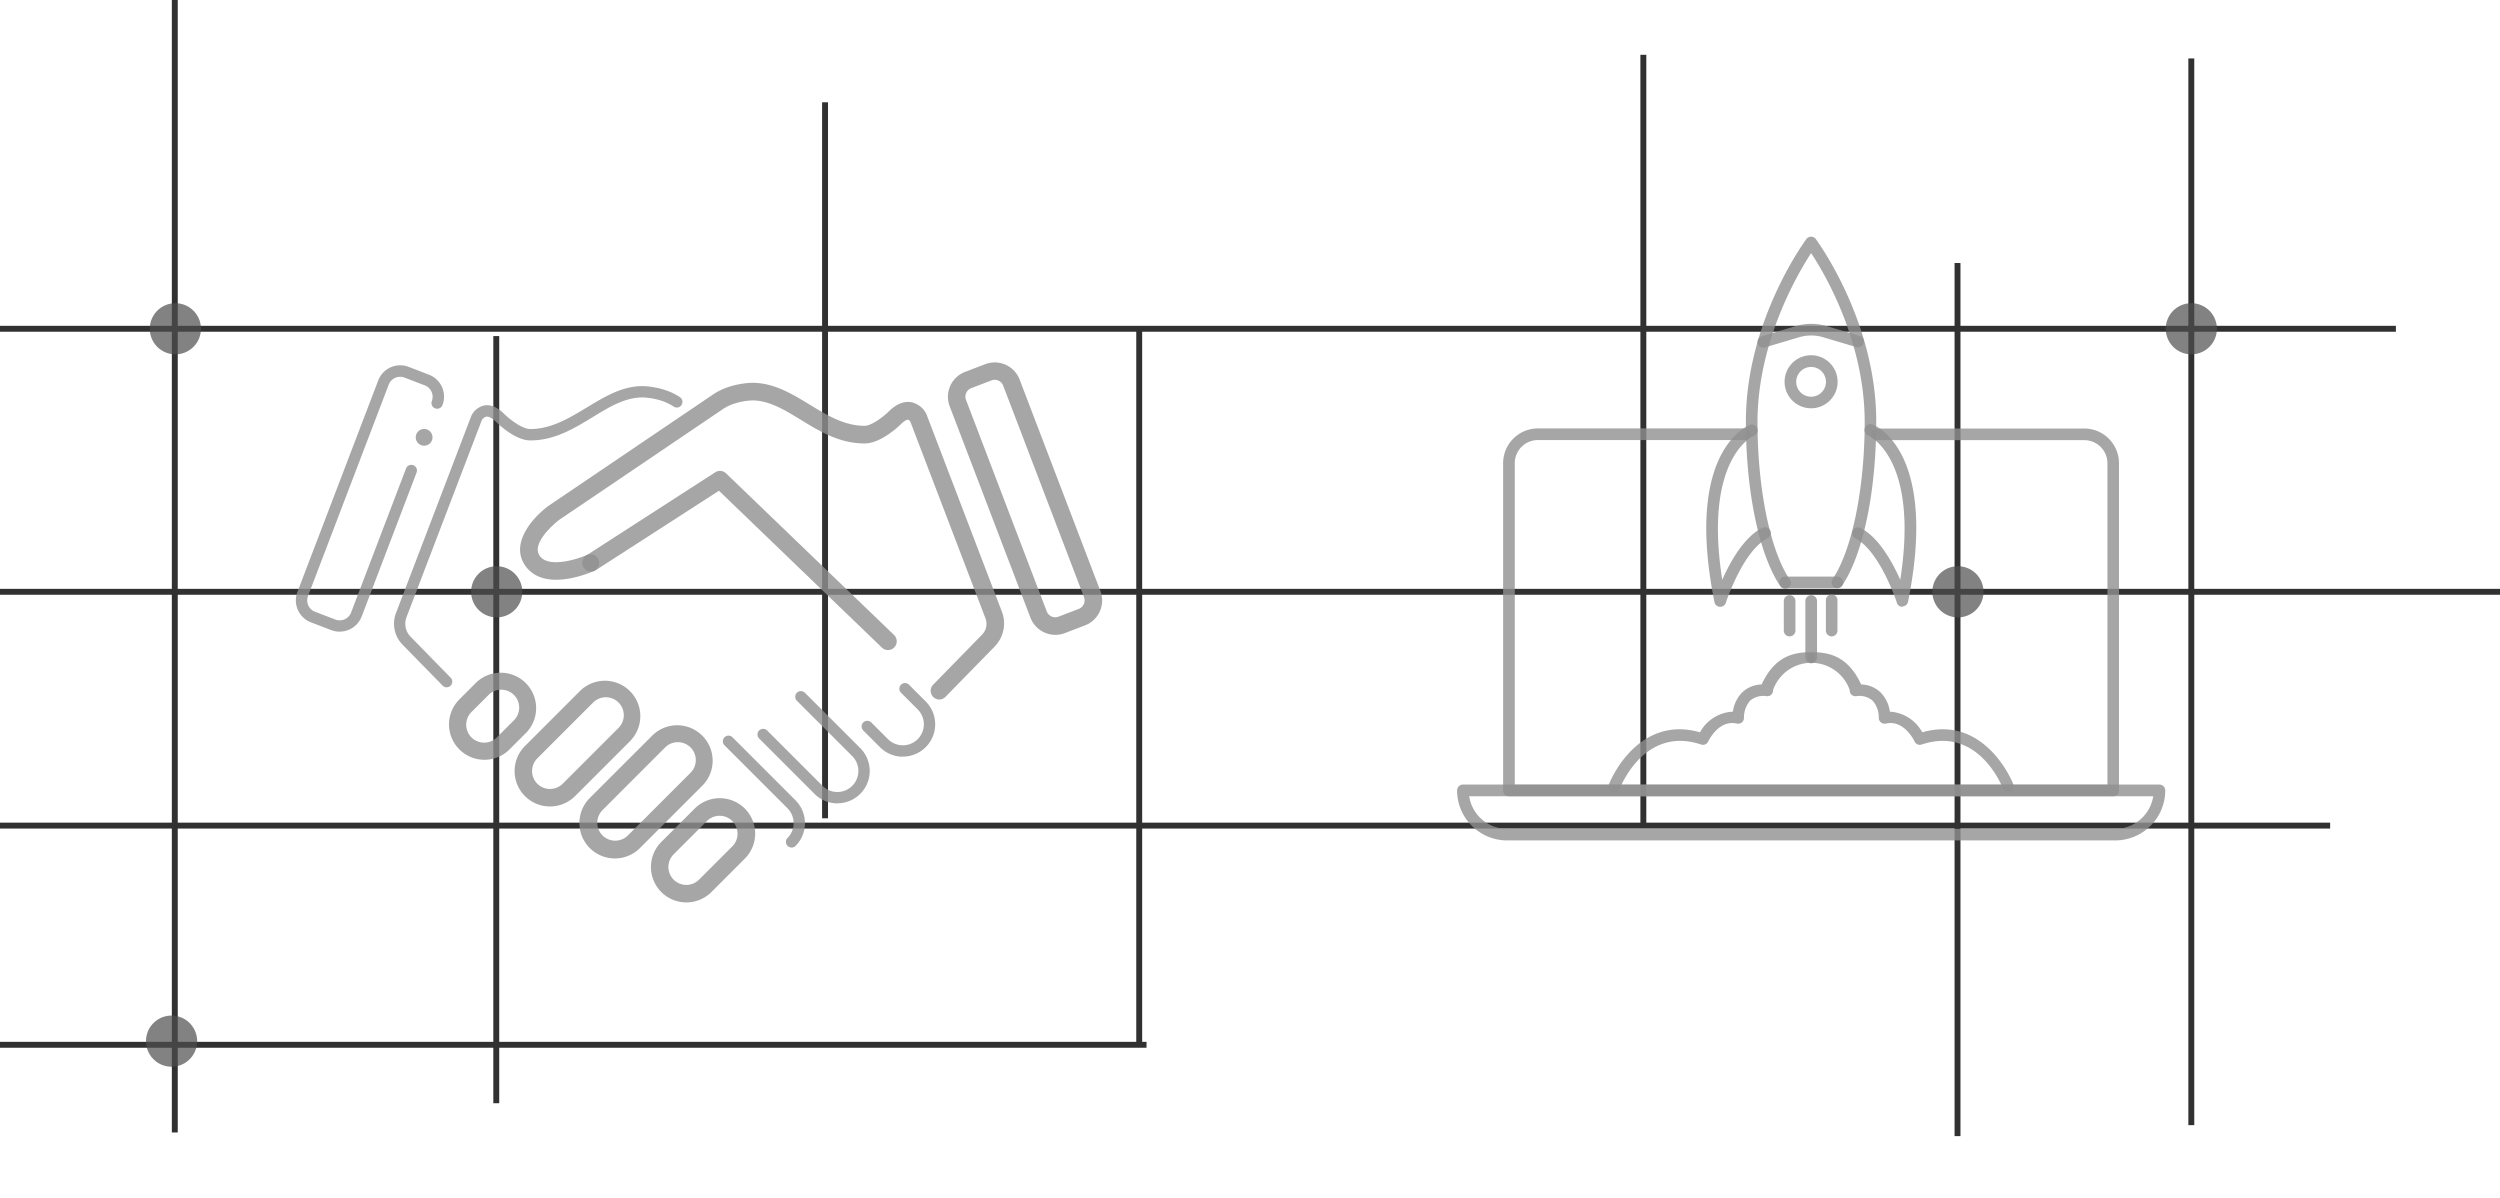 <svg xmlns="http://www.w3.org/2000/svg" width="338" height="162" fill="none"><g clip-path="url(#a)"><path stroke="#313131" stroke-miterlimit="10" stroke-width=".8" d="M-16.868 141.256H155.01m29.634-29.634h130.391m-331.903-31.61h222.75m-225.713 31.61h222.75m0-31.61h151.628m-58.281-72.11v144.22M264.656 35.56v118.043M222.181 7.408v104.214M-14.892 44.45h338.817M111.547 13.83v96.804m42.475-66.184v96.806M23.632 0v153.11M67.096 45.438v103.72"/><path fill="#4D4D4F" d="M67.096 83.47a3.458 3.458 0 1 0 0-6.915 3.458 3.458 0 0 0 0 6.915zM23.652 47.908a3.457 3.457 0 1 0 0-6.913 3.457 3.457 0 0 0 0 6.913zm-.514 96.312a3.458 3.458 0 1 0 0-6.915 3.458 3.458 0 0 0 0 6.915zm273.128-96.312a3.457 3.457 0 1 0 .002-6.914 3.457 3.457 0 0 0-.002 6.914zM264.657 83.47a3.458 3.458 0 1 0-.001-6.915 3.458 3.458 0 0 0 .001 6.915z" opacity=".7"/><path fill="#909090" fill-opacity=".8" d="M285.699 107.656h-81.691a.777.777 0 0 1-.559-.234.777.777 0 0 1-.226-.563V62.626a4.704 4.704 0 0 1 4.703-4.703h27.988a.786.786 0 0 1 0 1.574h-27.988a3.126 3.126 0 0 0-3.129 3.117v43.469h80.129V62.626a3.13 3.13 0 0 0-3.129-3.117h-28a.79.79 0 0 1-.789-.79.79.79 0 0 1 .789-.785h28a4.7 4.7 0 0 1 4.691 4.692v44.234a.782.782 0 0 1-.789.796z"/><path fill="#909090" fill-opacity=".8" d="M285.988 113.625h-82.234A6.768 6.768 0 0 1 197 106.86a.798.798 0 0 1 .785-.789h94.172c.43.007.781.355.785.789a6.769 6.769 0 0 1-6.754 6.765zm-87.352-5.969a5.184 5.184 0 0 0 5.117 4.407h82.234a5.207 5.207 0 0 0 5.129-4.407h-92.48z"/><path fill="#909090" fill-opacity=".8" d="M218.273 107.125a.788.788 0 0 1-.746-.507.795.795 0 0 1 .023-.622c0-.074 3.723-9.437 12.289-6.988a5.331 5.331 0 0 1 4.445-2.789 4.614 4.614 0 0 1 1.266-2.613 3.967 3.967 0 0 1 2.629-1.067c1.894-4.18 4.797-4.254 6.203-4.37.426 0 .84 0 .937.468.098.469 0 .98-.437.98v-.004a5.469 5.469 0 0 0-5.16 3.684.833.833 0 0 1-.235.617.806.806 0 0 1-.629.211 2.767 2.767 0 0 0-2.222.586 3.45 3.45 0 0 0-.852 2.317.814.814 0 0 1-.277.64.82.82 0 0 1-.68.16c-2.445-.562-3.82 2.297-3.883 2.426a.765.765 0 0 1-.957.403c-7.636-2.543-10.863 5.66-10.98 5.937a.794.794 0 0 1-.734.531z"/><path fill="#909090" fill-opacity=".8" d="M271.469 107.125a.788.788 0 0 0 .734-.507.782.782 0 0 0-.023-.622c0-.074-3.723-9.437-12.289-6.988a5.316 5.316 0 0 0-4.383-2.789 4.499 4.499 0 0 0-1.266-2.613 3.884 3.884 0 0 0-2.617-1.067c-1.902-4.18-4.808-4.254-6.211-4.37-.425 0-.828 0-.937.468-.106.469 0 .98.437.98v-.004a5.496 5.496 0 0 1 5.168 3.684.765.765 0 0 0 .235.617.78.78 0 0 0 .617.211 2.758 2.758 0 0 1 2.226.586 3.38 3.38 0 0 1 .848 2.317.795.795 0 0 0 .289.64.827.827 0 0 0 .672.16c2.445-.562 3.828 2.297 3.883 2.426a.774.774 0 0 0 .965.403c7.636-2.543 10.863 5.66 10.98 5.937a.778.778 0 0 0 .672.531zm-23.067-27.598h-7.086a.788.788 0 0 1 0-1.574h7.086c.433 0 .789.356.789.79a.789.789 0 0 1-.789.784z"/><path fill="#909090" fill-opacity=".8" d="M248.391 79.52a.854.854 0 0 1-.434-.13.787.787 0 0 1-.214-1.062c2.648-3.902 4.363-12.266 4.363-21.277 0-10.777-5.32-19.957-7.246-22.828-1.871 2.871-7.246 12.074-7.246 22.828 0 9.031 1.711 17.395 4.351 21.277h.004c.137.172.196.39.16.61a.776.776 0 0 1-.332.53.79.79 0 0 1-1.129-.258c-2.851-4.265-4.625-12.776-4.625-22.214 0-13.488 7.852-24.234 8.192-24.691a.796.796 0 0 1 1.254 0c.328.457 8.179 11.203 8.179 24.69 0 9.438-1.765 17.95-4.625 22.204a.78.78 0 0 1-.652.32z"/><path fill="#909090" fill-opacity=".8" d="M251.254 46.945a1.052 1.052 0 0 1-.223 0l-4.469-1.328v-.004a5.74 5.74 0 0 0-3.383 0l-4.468 1.328v.004a.78.78 0 0 1-.641-.015.778.778 0 0 1-.418-.489.77.77 0 0 1 .082-.632.78.78 0 0 1 .531-.364l4.477-1.351a7.52 7.52 0 0 1 4.258 0l4.469 1.34a.777.777 0 0 1-.215 1.511zM232.519 82.04a.781.781 0 0 1-.723-.626c-4.098-20.414 4.457-23.84 4.82-23.98a.786.786 0 0 1 .551 1.47c-.105 0-6.894 2.987-4.32 19.487 1.062-2.426 2.969-5.82 5.426-7.031a.777.777 0 0 1 .605-.047.795.795 0 0 1 .504 1.004.783.783 0 0 1-.406.457c-3.309 1.637-5.629 8.66-5.649 8.734a.787.787 0 0 1-.808.531zm24.68 0a.77.77 0 0 1-.742-.544c0-.074-2.352-7.097-5.66-8.734a.784.784 0 0 1-.301-1.027.788.788 0 0 1 1.004-.375c2.457 1.21 4.34 4.605 5.414 7.03 2.586-16.554-4.254-19.456-4.32-19.487a.799.799 0 0 1-.446-1.066.783.783 0 0 1 1-.457c.371.136 8.926 3.562 4.821 23.98a.783.783 0 0 1-.727.628l-.043.051zm-12.328 7.64a.792.792 0 0 1-.789-.79v-7.636a.789.789 0 0 1 1.578 0v7.636c0 .434-.355.79-.789.79zm-2.914-3.64a.786.786 0 0 1-.789-.786v-4a.787.787 0 1 1 1.574 0v4a.785.785 0 0 1-.785.785zm5.691 0a.788.788 0 0 1-.789-.786v-4a.784.784 0 0 1 .781-.879.783.783 0 0 1 .785.88v4c0 .429-.347.78-.777.784zm-2.777-30.84a3.587 3.587 0 0 1-2.547-6.122 3.586 3.586 0 0 1 6.121 2.547 3.576 3.576 0 0 1-3.574 3.574zm0-5.587a2.011 2.011 0 1 0 2 2.012 2.014 2.014 0 0 0-2-2.011zM45.92 85.401c-.394 0-.785-.073-1.152-.216l-2.732-1.045a3.18 3.18 0 0 1-1.822-4.115l10.924-28.593a3.18 3.18 0 0 1 4.105-1.835l2.748 1.058a3.18 3.18 0 0 1 1.835 4.106.768.768 0 1 1-1.442-.536 1.65 1.65 0 0 0-.967-2.131l-2.735-1.045a1.651 1.651 0 0 0-2.132.967l-10.907 28.57a1.65 1.65 0 0 0 .968 2.132l2.731 1.045a1.65 1.65 0 0 0 2.132-.967l7.417-19.447a.762.762 0 0 1 .994-.45.764.764 0 0 1 .432 1.001l-7.418 19.447a3.187 3.187 0 0 1-2.97 2.048l-.01.006zm14.47 7.524a.76.76 0 0 1-.548-.228l-5.428-5.55a4.044 4.044 0 0 1-.88-4.255l10.178-26.638a2.555 2.555 0 0 1 1.757-1.438c.877-.155 1.79.238 2.722 1.167.79.78 2.448 2.022 3.502 2.022 2.838 0 5.27-1.483 7.624-2.902 2.355-1.42 4.747-2.903 7.544-2.903.119 0 2.902.016 5.108 1.526a.766.766 0 0 1-.868 1.26c-1.806-1.241-4.218-1.254-4.24-1.254-2.364 0-4.493 1.29-6.747 2.674-2.532 1.544-5.16 3.14-8.42 3.14-2.026 0-4.325-2.215-4.583-2.466-.539-.539-1.02-.803-1.371-.749a1.029 1.029 0 0 0-.616.516l-10.162 26.59a2.509 2.509 0 0 0 .545 2.642l5.431 5.556a.765.765 0 0 1-.548 1.29zm61.674 9.382a4.356 4.356 0 0 1-3.092-1.29l-2.258-2.258a.765.765 0 0 1 0-1.083.768.768 0 0 1 1.084 0l2.257 2.257a2.843 2.843 0 0 0 4.019 0 2.845 2.845 0 0 0 0-4.018l-2.258-2.258a.767.767 0 0 1-.002-1.081.767.767 0 0 1 1.082-.002l2.258 2.257a4.368 4.368 0 0 1-.66 6.727 4.377 4.377 0 0 1-2.43.736v.013zm-8.852 6.311a4.337 4.337 0 0 1-1.675-.336 4.344 4.344 0 0 1-1.418-.954l-7.482-7.482a.765.765 0 0 1 0-1.083.768.768 0 0 1 1.084 0l7.482 7.482a2.838 2.838 0 0 0 4.018 0 2.842 2.842 0 0 0 0-4.019l-7.482-7.482a.765.765 0 0 1 0-1.083.768.768 0 0 1 1.084 0l7.482 7.482a4.37 4.37 0 0 1-3.09 7.462l-.003.013zm-6.202 5.97a.769.769 0 0 1-.691-.468.76.76 0 0 1 .15-.822 2.849 2.849 0 0 0 0-4.018l-8.517-8.514a.776.776 0 0 1-.225-.542.765.765 0 0 1 1.06-.708.767.767 0 0 1 .248.166l8.517 8.517a4.38 4.38 0 0 1 0 6.182.761.761 0 0 1-.542.207z"/><path fill="#909090" fill-opacity=".8" d="M57.342 60.26a1.132 1.132 0 1 0 0-2.265 1.132 1.132 0 0 0 0 2.264zm85.343 25.57a3.604 3.604 0 0 1-3.366-2.312l-10.924-28.593a3.604 3.604 0 0 1 2.077-4.644l2.732-1.045a3.602 3.602 0 0 1 4.647 2.077l10.923 28.593a3.6 3.6 0 0 1-2.077 4.644l-2.731 1.045a3.587 3.587 0 0 1-1.281.236zm-8.194-34.481c-.15 0-.299.027-.439.08l-2.735 1.045a1.238 1.238 0 0 0-.794 1.119c-.004.162.023.323.082.474l10.913 28.593a1.234 1.234 0 0 0 1.593.713l2.732-1.045a1.238 1.238 0 0 0 .794-1.118 1.223 1.223 0 0 0-.082-.475l-10.923-28.593a1.234 1.234 0 0 0-1.141-.793zm-7.486 43.231a1.186 1.186 0 0 1-1.159-1.404c.043-.228.152-.439.315-.605l6.62-6.773a2.08 2.08 0 0 0 .548-1.033 2.08 2.08 0 0 0-.093-1.166l-10.155-26.58c-.055-.091-.194-.259-.304-.275-.109-.016-.467.09-1.002.63-.275.27-2.69 2.58-4.88 2.58-3.386 0-6.053-1.613-8.636-3.203-2.203-1.342-4.28-2.613-6.528-2.613-.019 0-2.325.026-4.005 1.18l-22.143 14.98s-3.918 3.016-2.612 4.858c1.212 1.706 5.16.429 6.45-.155a1.184 1.184 0 0 1 .967 2.154c-.687.323-6.801 2.948-9.352-.645-2.151-3.028.983-6.553 3.176-8.159l22.172-15.003c2.29-1.573 5.215-1.593 5.337-1.593 2.903 0 5.377 1.503 7.76 2.957 2.383 1.455 4.683 2.858 7.417 2.858.881 0 2.409-1.116 3.225-1.906 1.026-1.026 2.071-1.458 3.083-1.29a2.977 2.977 0 0 1 2.042 1.612l.032.078 10.178 26.638a4.46 4.46 0 0 1-.967 4.696l-6.621 6.772a1.184 1.184 0 0 1-.865.41z"/><path fill="#909090" fill-opacity=".8" d="M120.062 87.888a1.176 1.176 0 0 1-.819-.323l-22.04-21.217-16.654 10.74a1.184 1.184 0 0 1-1.29-1.987L96.7 63.855a1.18 1.18 0 0 1 1.462.142l22.717 21.856a1.186 1.186 0 0 1-.159 1.831 1.183 1.183 0 0 1-.66.204h.003zm-54.551 14.835a4.785 4.785 0 0 1-3.386-8.185l2.257-2.257a4.79 4.79 0 0 1 6.773 6.772l-2.258 2.258a4.77 4.77 0 0 1-3.386 1.412zm2.258-9.475a2.416 2.416 0 0 0-1.716.71l-2.258 2.257a2.427 2.427 0 0 0 .751 4.014 2.423 2.423 0 0 0 2.678-.586l2.257-2.257a2.422 2.422 0 0 0-1.703-4.138h-.01zm6.591 15.786a4.781 4.781 0 0 1-4.786-4.786c0-1.269.504-2.487 1.4-3.386l7.482-7.482a4.79 4.79 0 0 1 6.773 6.773l-7.482 7.482a4.783 4.783 0 0 1-3.387 1.399zm-1.715-3.073a2.43 2.43 0 0 0 3.428 0l7.482-7.482a2.426 2.426 0 1 0-3.428-3.428l-7.482 7.482a2.427 2.427 0 0 0 0 3.428zm10.481 10.101a4.792 4.792 0 0 1-4.425-2.954 4.786 4.786 0 0 1 1.039-5.218l8.517-8.514a4.79 4.79 0 0 1 6.772 6.772l-8.517 8.517a4.785 4.785 0 0 1-3.386 1.397zm8.517-15.719a2.407 2.407 0 0 0-1.715.71l-8.514 8.517a2.425 2.425 0 0 0 3.428 3.428l8.517-8.517a2.423 2.423 0 0 0-1.716-4.138zm1.151 21.662a4.765 4.765 0 0 1-3.386-1.399 4.796 4.796 0 0 1 0-6.773l4.55-4.55a4.792 4.792 0 0 1 6.739.034 4.792 4.792 0 0 1 .034 6.738l-4.55 4.551a4.784 4.784 0 0 1-3.387 1.399zm-1.715-3.073a2.43 2.43 0 0 0 3.428 0l4.55-4.551a2.423 2.423 0 0 0-.05-3.377 2.428 2.428 0 0 0-3.377-.051l-4.551 4.548a2.427 2.427 0 0 0 0 3.431z"/></g><defs><clipPath id="a"><path fill="#fff" d="M0 0h338v162H0z"/></clipPath></defs></svg>